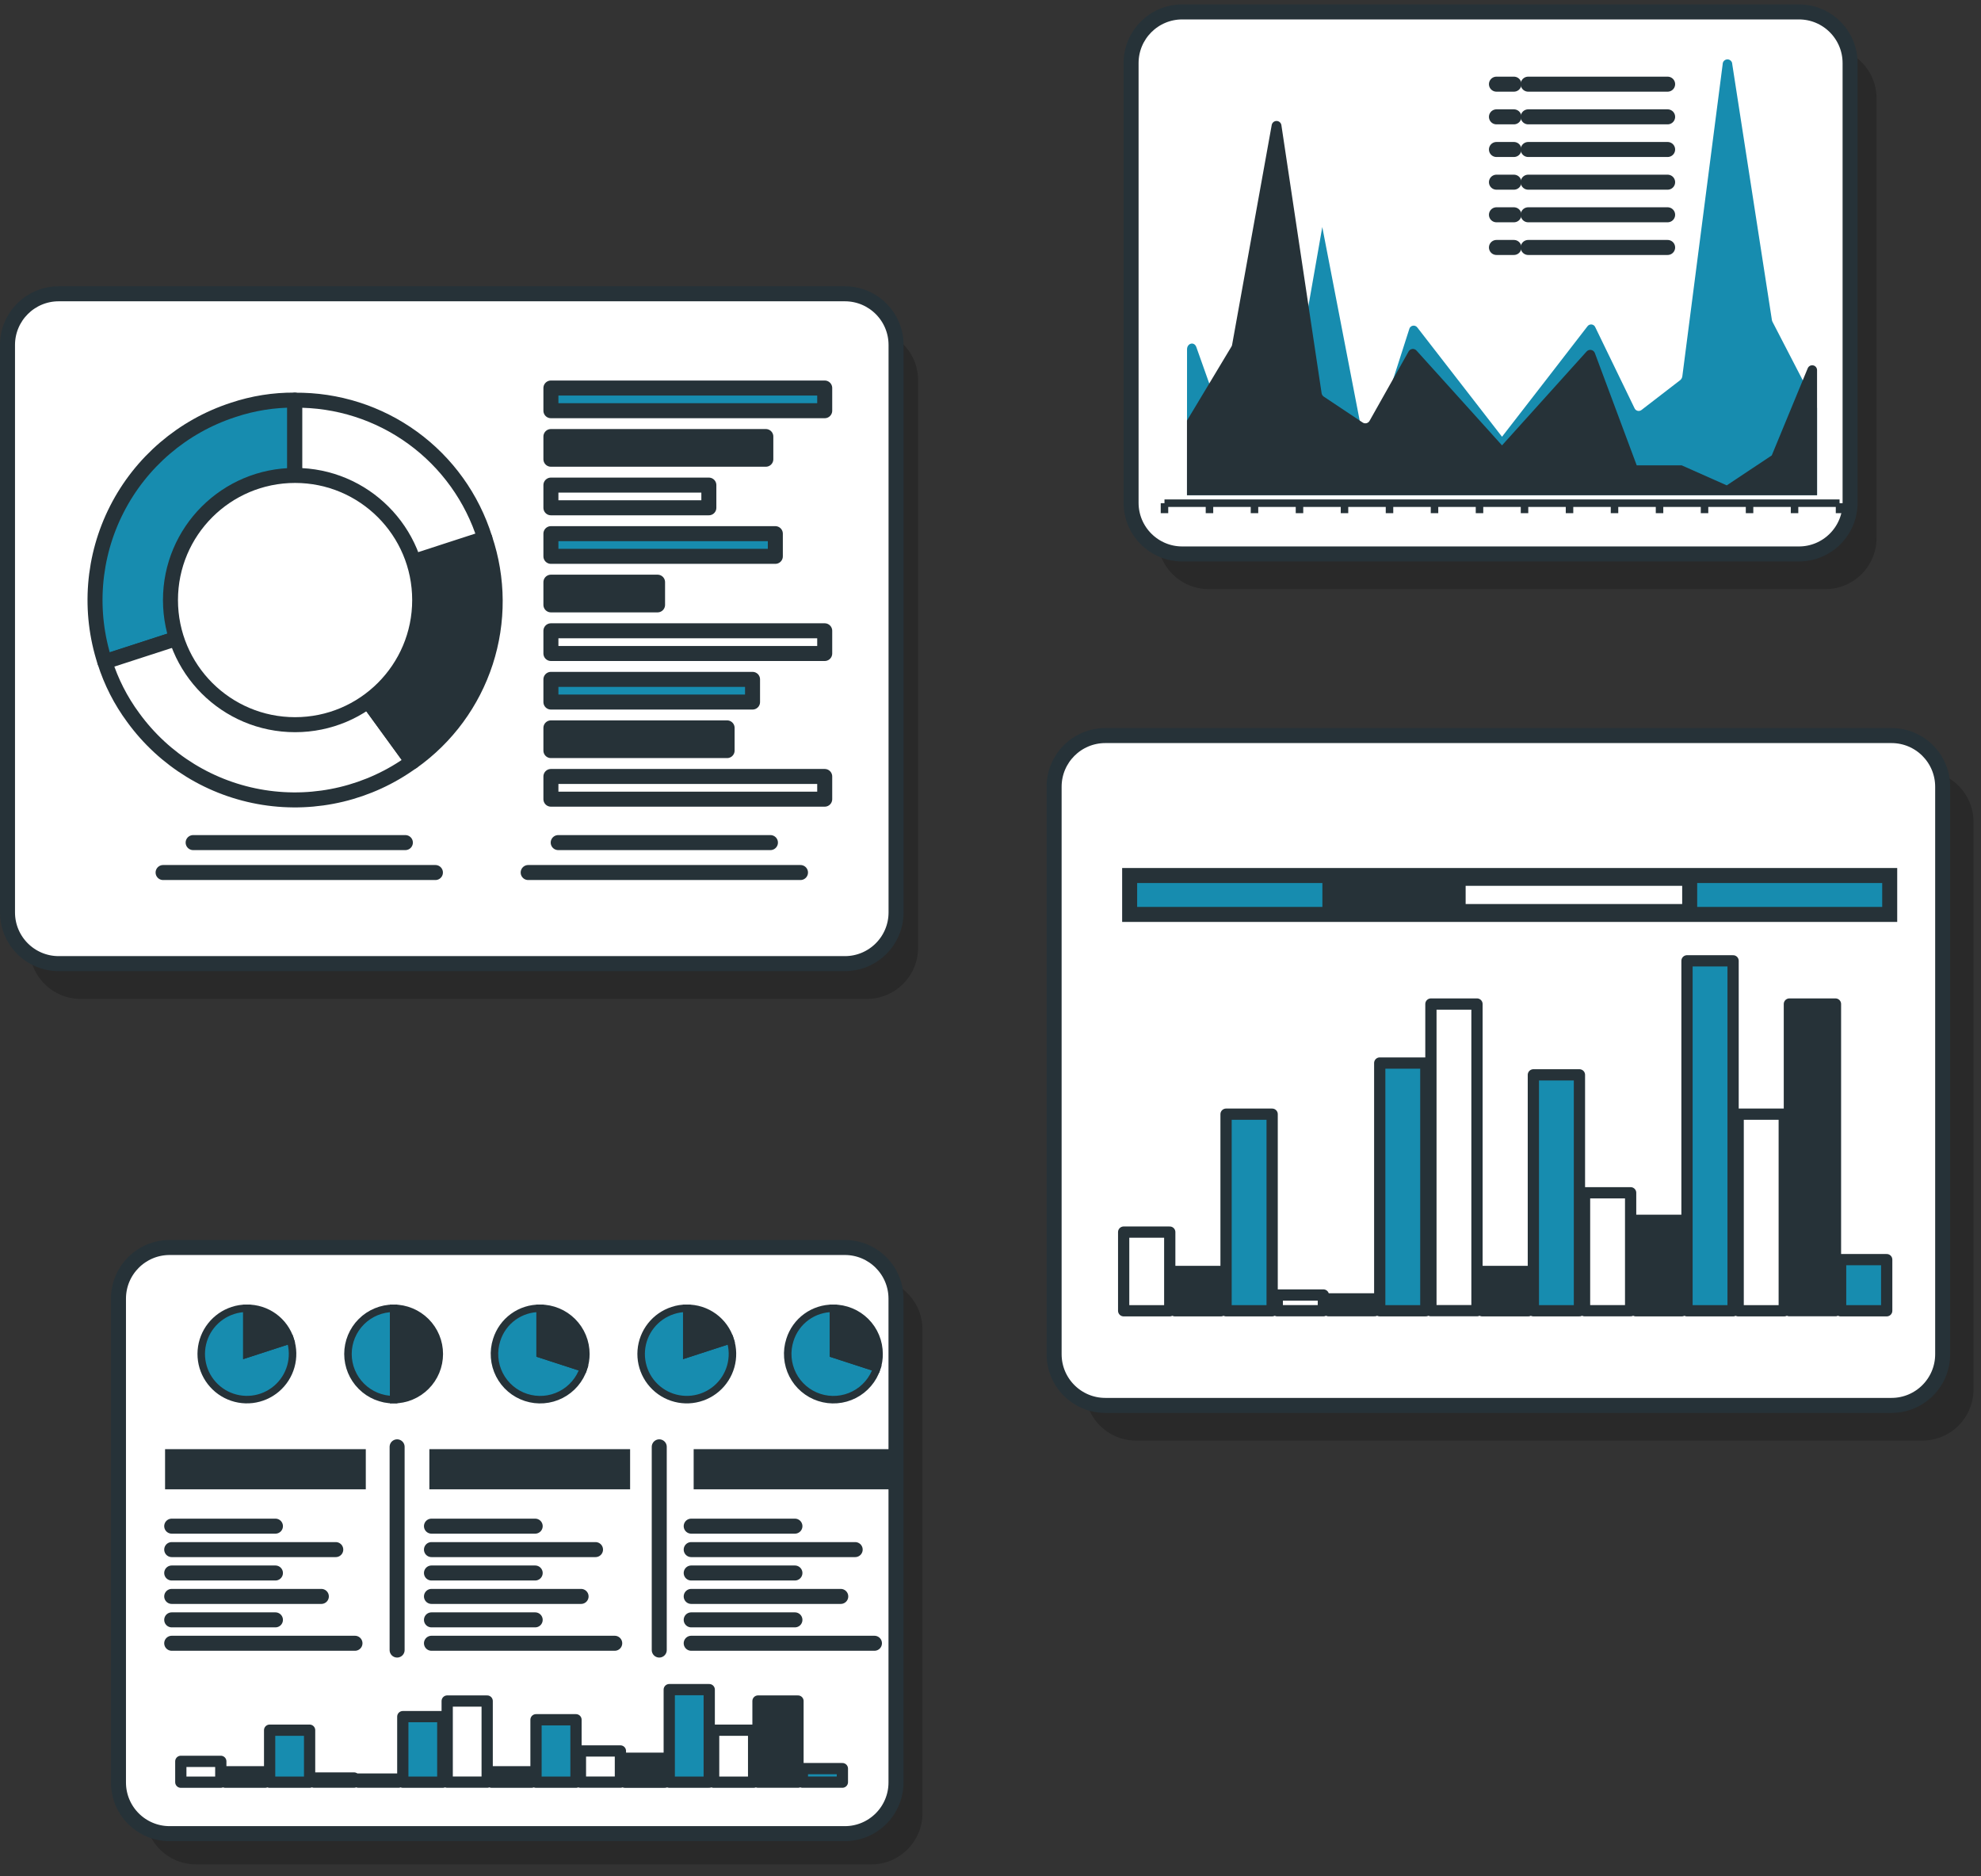 <svg width="132" height="125" viewBox="0 0 132 125" fill="none" xmlns="http://www.w3.org/2000/svg">
<rect x="0" y="0" width="132" height="125" fill="#333333" stroke="none"/>
<path opacity="0.2" d="M57.765 21.923H5.377C3.494 21.923 1.968 23.449 1.968 25.332V63.137C1.968 65.02 3.494 66.546 5.377 66.546H57.765C59.648 66.546 61.175 65.02 61.175 63.137V25.332C61.175 23.449 59.648 21.923 57.765 21.923Z" fill="black"/>
<path d="M56.297 19.572H3.91C2.027 19.572 0.5 21.099 0.5 22.982V60.786C0.5 62.669 2.027 64.196 3.91 64.196H56.297C58.181 64.196 59.707 62.669 59.707 60.786V22.982C59.707 21.099 58.181 19.572 56.297 19.572Z" fill="white" stroke="#263238" stroke-linecap="round" stroke-linejoin="round"/>
<path d="M19.641 39.982L6.983 44.089C5.892 40.73 6.18 37.075 7.784 33.929C9.387 30.782 12.175 28.401 15.533 27.309C16.857 26.865 18.245 26.644 19.641 26.655V39.982Z" fill="#178CAF" stroke="#263238" stroke-linecap="round" stroke-linejoin="round"/>
<path d="M19.642 39.981L27.47 50.748C24.613 52.823 21.049 53.678 17.562 53.125C14.075 52.573 10.95 50.658 8.875 47.801C8.044 46.677 7.405 45.422 6.984 44.089L19.642 39.981Z" fill="white" stroke="#263238" stroke-linecap="round" stroke-linejoin="round"/>
<path d="M19.642 39.983L32.307 35.867C33.209 38.537 33.226 41.427 32.356 44.108C31.486 46.789 29.776 49.118 27.478 50.75L19.642 39.983Z" fill="#263238" stroke="#263238" stroke-linecap="round" stroke-linejoin="round"/>
<path d="M19.642 39.981V26.662C22.462 26.63 25.217 27.508 27.499 29.166C29.78 30.824 31.466 33.174 32.307 35.866L19.642 39.981Z" fill="white" stroke="#263238" stroke-linecap="round" stroke-linejoin="round"/>
<path d="M19.662 48.278C24.247 48.278 27.965 44.561 27.965 39.975C27.965 35.39 24.247 31.673 19.662 31.673C15.077 31.673 11.359 35.39 11.359 39.975C11.359 44.561 15.077 48.278 19.662 48.278Z" fill="white" stroke="#263238" stroke-linecap="round" stroke-linejoin="round"/>
<path d="M54.953 25.85H36.709V27.361H54.953V25.85Z" fill="#178CAF" stroke="#263238" stroke-linecap="round" stroke-linejoin="round"/>
<path d="M51.029 29.082H36.709V30.593H51.029V29.082Z" fill="#263238" stroke="#263238" stroke-linecap="round" stroke-linejoin="round"/>
<path d="M47.233 32.317H36.709V33.829H47.233V32.317Z" fill="white" stroke="#263238" stroke-linecap="round" stroke-linejoin="round"/>
<path d="M51.663 35.552H36.709V37.063H51.663V35.552Z" fill="#178CAF" stroke="#263238" stroke-linecap="round" stroke-linejoin="round"/>
<path d="M43.815 38.784H36.709V40.296H43.815V38.784Z" fill="#263238" stroke="#263238" stroke-linecap="round" stroke-linejoin="round"/>
<path d="M54.953 42.023H36.709V43.535H54.953V42.023Z" fill="white" stroke="#263238" stroke-linecap="round" stroke-linejoin="round"/>
<path d="M50.144 45.259H36.709V46.77H50.144V45.259Z" fill="#178CAF" stroke="#263238" stroke-linecap="round" stroke-linejoin="round"/>
<path d="M48.449 48.491H36.709V50.003H48.449V48.491Z" fill="#263238" stroke="#263238" stroke-linecap="round" stroke-linejoin="round"/>
<path d="M54.953 51.728H36.709V53.24H54.953V51.728Z" fill="white" stroke="#263238" stroke-linecap="round" stroke-linejoin="round"/>
<path d="M12.87 56.133H27.011" stroke="#263238" stroke-linecap="round" stroke-linejoin="round"/>
<path d="M10.868 58.127H29.013" stroke="#263238" stroke-linecap="round" stroke-linejoin="round"/>
<path d="M37.195 56.133H51.336" stroke="#263238" stroke-linecap="round" stroke-linejoin="round"/>
<path d="M35.194 58.127H53.339" stroke="#263238" stroke-linecap="round" stroke-linejoin="round"/>
<path opacity="0.2" d="M58.056 85.156H13.066C11.183 85.156 9.656 86.683 9.656 88.566V120.795C9.656 122.678 11.183 124.205 13.066 124.205H58.056C59.939 124.205 61.466 122.678 61.466 120.795V88.566C61.466 86.683 59.939 85.156 58.056 85.156Z" fill="black"/>
<path d="M56.294 83.107H11.303C9.42 83.107 7.894 84.634 7.894 86.517V118.747C7.894 120.63 9.42 122.156 11.303 122.156H56.294C58.177 122.156 59.703 120.63 59.703 118.747V86.517C59.703 84.634 58.177 83.107 56.294 83.107Z" fill="white" stroke="#263238" stroke-linecap="round" stroke-linejoin="round"/>
<path d="M11.442 101.671H18.353" stroke="#263238" stroke-linecap="round" stroke-linejoin="round"/>
<path d="M11.442 103.233H22.373" stroke="#263238" stroke-linecap="round" stroke-linejoin="round"/>
<path d="M11.442 104.792H18.353" stroke="#263238" stroke-linecap="round" stroke-linejoin="round"/>
<path d="M11.442 106.352H21.412" stroke="#263238" stroke-linecap="round" stroke-linejoin="round"/>
<path d="M11.442 107.914H18.353" stroke="#263238" stroke-linecap="round" stroke-linejoin="round"/>
<path d="M11.442 109.473H23.653" stroke="#263238" stroke-linecap="round" stroke-linejoin="round"/>
<path d="M28.75 101.671H35.661" stroke="#263238" stroke-linecap="round" stroke-linejoin="round"/>
<path d="M28.75 103.233H39.681" stroke="#263238" stroke-linecap="round" stroke-linejoin="round"/>
<path d="M28.75 104.792H35.661" stroke="#263238" stroke-linecap="round" stroke-linejoin="round"/>
<path d="M28.75 106.352H38.719" stroke="#263238" stroke-linecap="round" stroke-linejoin="round"/>
<path d="M28.75 107.914H35.661" stroke="#263238" stroke-linecap="round" stroke-linejoin="round"/>
<path d="M28.75 109.473H40.961" stroke="#263238" stroke-linecap="round" stroke-linejoin="round"/>
<path d="M46.057 101.671H52.968" stroke="#263238" stroke-linecap="round" stroke-linejoin="round"/>
<path d="M46.057 103.233H56.983" stroke="#263238" stroke-linecap="round" stroke-linejoin="round"/>
<path d="M46.057 104.792H52.968" stroke="#263238" stroke-linecap="round" stroke-linejoin="round"/>
<path d="M46.057 106.352H56.022" stroke="#263238" stroke-linecap="round" stroke-linejoin="round"/>
<path d="M46.057 107.914H52.968" stroke="#263238" stroke-linecap="round" stroke-linejoin="round"/>
<path d="M46.057 109.473H58.267" stroke="#263238" stroke-linecap="round" stroke-linejoin="round"/>
<path d="M24.374 96.542H10.999V99.218H24.374V96.542Z" fill="#263238"/>
<path d="M41.986 96.542H28.61V99.218H41.986V96.542Z" fill="#263238"/>
<path d="M59.596 96.542H46.221V99.218H59.596V96.542Z" fill="#263238"/>
<path d="M26.461 96.387V109.925" stroke="#263238" stroke-linecap="round" stroke-linejoin="round"/>
<path d="M43.928 96.387V109.925" stroke="#263238" stroke-linecap="round" stroke-linejoin="round"/>
<path d="M16.451 90.201L19.346 89.26C19.532 89.832 19.544 90.447 19.38 91.026C19.217 91.605 18.885 92.122 18.428 92.513C17.97 92.904 17.407 93.15 16.809 93.221C16.212 93.291 15.607 93.183 15.071 92.91C14.535 92.637 14.092 92.211 13.797 91.686C13.503 91.162 13.371 90.561 13.418 89.962C13.465 89.362 13.689 88.789 14.061 88.317C14.434 87.844 14.938 87.492 15.51 87.306C15.813 87.205 16.131 87.155 16.451 87.158V90.201Z" fill="#178CAF" stroke="#263238" stroke-width="0.5" stroke-miterlimit="10"/>
<path d="M16.451 90.201V87.158C17.096 87.151 17.725 87.351 18.247 87.729C18.769 88.108 19.154 88.645 19.346 89.26L16.451 90.201Z" fill="#263238" stroke="#263238" stroke-width="0.5" stroke-miterlimit="10"/>
<path d="M45.762 90.201L48.657 89.26C48.843 89.832 48.855 90.447 48.692 91.026C48.528 91.606 48.197 92.123 47.739 92.514C47.282 92.905 46.718 93.151 46.12 93.222C45.523 93.293 44.917 93.184 44.381 92.911C43.845 92.638 43.402 92.211 43.108 91.686C42.814 91.161 42.683 90.56 42.73 89.96C42.778 89.36 43.002 88.788 43.375 88.315C43.748 87.843 44.252 87.492 44.825 87.306C45.127 87.205 45.444 87.155 45.762 87.158V90.201Z" fill="#178CAF" stroke="#263238" stroke-width="0.5" stroke-miterlimit="10"/>
<path d="M45.762 90.201V87.159C46.406 87.15 47.036 87.35 47.558 87.729C48.08 88.107 48.465 88.644 48.657 89.26L45.762 90.201Z" fill="#263238" stroke="#263238" stroke-width="0.5" stroke-miterlimit="10"/>
<path d="M26.229 90.201V93.244C25.422 93.244 24.648 92.923 24.078 92.352C23.507 91.782 23.186 91.008 23.186 90.201C23.186 89.394 23.507 88.62 24.078 88.049C24.648 87.479 25.422 87.158 26.229 87.158V90.201Z" fill="#178CAF" stroke="#263238" stroke-width="0.5" stroke-miterlimit="10"/>
<path d="M26.229 90.201V87.158C27.035 87.158 27.809 87.479 28.38 88.049C28.951 88.62 29.271 89.394 29.271 90.201C29.271 91.008 28.951 91.782 28.38 92.352C27.809 92.923 27.035 93.244 26.229 93.244V90.201Z" fill="#263238" stroke="#263238" stroke-width="0.5" stroke-miterlimit="10"/>
<path d="M35.992 90.201L38.887 91.142C38.763 91.522 38.566 91.875 38.306 92.178C38.047 92.483 37.73 92.732 37.373 92.914C37.017 93.095 36.629 93.205 36.23 93.236C35.831 93.267 35.431 93.22 35.05 93.096C34.67 92.973 34.318 92.775 34.014 92.516C33.71 92.256 33.46 91.939 33.279 91.583C33.097 91.227 32.988 90.838 32.957 90.44C32.925 90.041 32.973 89.64 33.096 89.26C33.289 88.645 33.674 88.108 34.196 87.729C34.717 87.351 35.347 87.151 35.992 87.158V90.201Z" fill="#178CAF" stroke="#263238" stroke-width="0.5" stroke-miterlimit="10"/>
<path d="M35.991 90.201V87.158C36.391 87.158 36.787 87.236 37.157 87.389C37.526 87.541 37.862 87.765 38.145 88.048C38.428 88.331 38.653 88.666 38.806 89.036C38.959 89.405 39.038 89.801 39.038 90.201C39.039 90.521 38.988 90.839 38.886 91.142L35.991 90.201Z" fill="#263238" stroke="#263238" stroke-width="0.5" stroke-miterlimit="10"/>
<path d="M55.532 90.201L58.427 91.142C58.303 91.522 58.106 91.875 57.846 92.178C57.587 92.483 57.27 92.732 56.913 92.914C56.557 93.095 56.169 93.205 55.77 93.236C55.371 93.267 54.971 93.22 54.59 93.096C54.21 92.973 53.858 92.775 53.554 92.516C53.25 92.256 53 91.939 52.819 91.583C52.638 91.227 52.528 90.838 52.497 90.44C52.465 90.041 52.513 89.64 52.636 89.26C52.829 88.645 53.214 88.108 53.736 87.729C54.257 87.351 54.887 87.151 55.532 87.158V90.201Z" fill="#178CAF" stroke="#263238" stroke-width="0.5" stroke-miterlimit="10"/>
<path d="M55.532 90.201V87.158C55.932 87.158 56.328 87.236 56.697 87.389C57.067 87.541 57.402 87.766 57.685 88.048C57.968 88.331 58.192 88.666 58.344 89.036C58.497 89.405 58.575 89.801 58.575 90.201C58.578 90.521 58.528 90.839 58.427 91.142L55.532 90.201Z" fill="#263238" stroke="#263238" stroke-width="0.5" stroke-miterlimit="10"/>
<path d="M56.131 117.824H53.467V118.725H56.131V117.824Z" fill="#178CAF" stroke="#263238" stroke-width="0.75" stroke-linecap="round" stroke-linejoin="round"/>
<path d="M53.172 113.322H50.508V118.726H53.172V113.322Z" fill="#263238" stroke="#263238" stroke-width="0.75" stroke-linecap="round" stroke-linejoin="round"/>
<path d="M50.216 115.264H47.552V118.729H50.216V115.264Z" fill="white" stroke="#263238" stroke-width="0.75" stroke-linecap="round" stroke-linejoin="round"/>
<path d="M47.258 112.562H44.594V118.727H47.258V112.562Z" fill="#178CAF" stroke="#263238" stroke-width="0.75" stroke-linecap="round" stroke-linejoin="round"/>
<path d="M44.299 117.135H41.635V118.73H44.299V117.135Z" fill="#263238" stroke="#263238" stroke-width="0.75" stroke-linecap="round" stroke-linejoin="round"/>
<path d="M41.34 116.648H38.676V118.726H41.34V116.648Z" fill="white" stroke="#263238" stroke-width="0.75" stroke-linecap="round" stroke-linejoin="round"/>
<path d="M38.38 114.569H35.716V118.729H38.38V114.569Z" fill="#178CAF" stroke="#263238" stroke-width="0.75" stroke-linecap="round" stroke-linejoin="round"/>
<path d="M35.421 118.034H32.757V118.728H35.421V118.034Z" fill="#263238" stroke="#263238" stroke-width="0.75" stroke-linecap="round" stroke-linejoin="round"/>
<path d="M32.462 113.322H29.798V118.726H32.462V113.322Z" fill="white" stroke="#263238" stroke-width="0.75" stroke-linecap="round" stroke-linejoin="round"/>
<path d="M29.504 114.361H26.84V118.728H29.504V114.361Z" fill="#178CAF" stroke="#263238" stroke-width="0.75" stroke-linecap="round" stroke-linejoin="round"/>
<path d="M26.549 118.519H23.885V118.726H26.549V118.519Z" fill="#263238" stroke="#263238" stroke-width="0.75" stroke-linecap="round" stroke-linejoin="round"/>
<path d="M23.59 118.45H20.926V118.725H23.59V118.45Z" fill="white" stroke="#263238" stroke-width="0.75" stroke-linecap="round" stroke-linejoin="round"/>
<path d="M20.63 115.264H17.966V118.729H20.63V115.264Z" fill="#178CAF" stroke="#263238" stroke-width="0.75" stroke-linecap="round" stroke-linejoin="round"/>
<path d="M17.672 118.034H15.008V118.728H17.672V118.034Z" fill="#263238" stroke="#263238" stroke-width="0.75" stroke-linecap="round" stroke-linejoin="round"/>
<path d="M14.712 117.34H12.048V118.728H14.712V117.34Z" fill="white" stroke="#263238" stroke-width="0.75" stroke-linecap="round" stroke-linejoin="round"/>
<path opacity="0.2" d="M128.09 51.347H75.703C73.82 51.347 72.293 52.873 72.293 54.756V92.561C72.293 94.444 73.82 95.97 75.703 95.97H128.09C129.974 95.97 131.5 94.444 131.5 92.561V54.756C131.5 52.873 129.974 51.347 128.09 51.347Z" fill="black"/>
<path d="M126.037 49.003H73.649C71.766 49.003 70.239 50.529 70.239 52.413V90.217C70.239 92.1 71.766 93.627 73.649 93.627H126.037C127.92 93.627 129.446 92.1 129.446 90.217V52.413C129.446 50.529 127.92 49.003 126.037 49.003Z" fill="white" stroke="#263238" stroke-linecap="round" stroke-linejoin="round"/>
<path d="M125.717 83.916H122.646V87.322H125.717V83.916Z" fill="#178CAF" stroke="#263238" stroke-width="0.75" stroke-linecap="round" stroke-linejoin="round"/>
<path d="M122.303 66.888H119.232V87.317H122.303V66.888Z" fill="#263238" stroke="#263238" stroke-width="0.75" stroke-linecap="round" stroke-linejoin="round"/>
<path d="M118.89 74.226H115.819V87.322H118.89V74.226Z" fill="white" stroke="#263238" stroke-width="0.75" stroke-linecap="round" stroke-linejoin="round"/>
<path d="M115.481 64.01H112.41V87.323H115.481V64.01Z" fill="#178CAF" stroke="#263238" stroke-width="0.75" stroke-linecap="round" stroke-linejoin="round"/>
<path d="M112.068 81.296H108.997V87.322H112.068V81.296Z" fill="#263238" stroke="#263238" stroke-width="0.75" stroke-linecap="round" stroke-linejoin="round"/>
<path d="M108.654 79.462H105.583V87.318H108.654V79.462Z" fill="white" stroke="#263238" stroke-width="0.75" stroke-linecap="round" stroke-linejoin="round"/>
<path d="M105.243 71.606H102.173V87.321H105.243V71.606Z" fill="#178CAF" stroke="#263238" stroke-width="0.75" stroke-linecap="round" stroke-linejoin="round"/>
<path d="M101.831 84.702H98.761V87.322H101.831V84.702Z" fill="#263238" stroke="#263238" stroke-width="0.75" stroke-linecap="round" stroke-linejoin="round"/>
<path d="M98.416 66.888H95.346V87.317H98.416V66.888Z" fill="white" stroke="#263238" stroke-width="0.75" stroke-linecap="round" stroke-linejoin="round"/>
<path d="M95.007 70.819H91.936V87.321H95.007V70.819Z" fill="#178CAF" stroke="#263238" stroke-width="0.75" stroke-linecap="round" stroke-linejoin="round"/>
<path d="M91.594 86.532H88.523V87.318H91.594V86.532Z" fill="#263238" stroke="#263238" stroke-width="0.75" stroke-linecap="round" stroke-linejoin="round"/>
<path d="M88.18 86.272H85.109V87.32H88.18V86.272Z" fill="white" stroke="#263238" stroke-width="0.75" stroke-linecap="round" stroke-linejoin="round"/>
<path d="M84.767 74.226H81.696V87.322H84.767V74.226Z" fill="#178CAF" stroke="#263238" stroke-width="0.75" stroke-linecap="round" stroke-linejoin="round"/>
<path d="M81.357 84.702H78.286V87.322H81.357V84.702Z" fill="#263238" stroke="#263238" stroke-width="0.75" stroke-linecap="round" stroke-linejoin="round"/>
<path d="M77.944 82.082H74.873V87.322H77.944V82.082Z" fill="white" stroke="#263238" stroke-width="0.75" stroke-linecap="round" stroke-linejoin="round"/>
<path d="M125.917 58.326H75.272V60.918H125.917V58.326Z" fill="#178CAF" stroke="#263238" stroke-miterlimit="10"/>
<path d="M96.83 58.513H88.615V60.726H96.83V58.513Z" fill="#263238" stroke="#263238" stroke-miterlimit="10"/>
<path d="M112.589 58.513H97.16V60.726H112.589V58.513Z" fill="white" stroke="#263238" stroke-miterlimit="10"/>
<path opacity="0.2" d="M121.63 3.138H80.54C78.656 3.138 77.13 4.664 77.13 6.547V35.838C77.13 37.721 78.656 39.247 80.54 39.247H121.63C123.513 39.247 125.039 37.721 125.039 35.838V6.547C125.039 4.664 123.513 3.138 121.63 3.138Z" fill="black"/>
<path d="M119.867 0.794H78.777C76.894 0.794 75.367 2.32 75.367 4.204V33.494C75.367 35.377 76.894 36.904 78.777 36.904H119.867C121.75 36.904 123.277 35.377 123.277 33.494V4.204C123.277 2.32 121.75 0.794 119.867 0.794Z" fill="white" stroke="#263238" stroke-linecap="round" stroke-linejoin="round"/>
<path d="M77.593 33.522H122.575" stroke="#263238" stroke-width="0.5" stroke-miterlimit="10"/>
<path d="M77.593 33.522V34.187" stroke="#263238" stroke-width="0.5" stroke-miterlimit="10"/>
<path d="M80.591 33.522V34.187" stroke="#263238" stroke-width="0.5" stroke-miterlimit="10"/>
<path d="M83.59 33.522V34.187" stroke="#263238" stroke-width="0.5" stroke-miterlimit="10"/>
<path d="M86.589 33.522V34.187" stroke="#263238" stroke-width="0.5" stroke-miterlimit="10"/>
<path d="M89.588 33.522V34.187" stroke="#263238" stroke-width="0.5" stroke-miterlimit="10"/>
<path d="M92.587 33.522V34.187" stroke="#263238" stroke-width="0.5" stroke-miterlimit="10"/>
<path d="M95.586 33.522V34.187" stroke="#263238" stroke-width="0.5" stroke-miterlimit="10"/>
<path d="M98.584 33.522V34.187" stroke="#263238" stroke-width="0.5" stroke-miterlimit="10"/>
<path d="M101.583 33.522V34.187" stroke="#263238" stroke-width="0.5" stroke-miterlimit="10"/>
<path d="M104.582 33.522V34.187" stroke="#263238" stroke-width="0.5" stroke-miterlimit="10"/>
<path d="M107.58 33.522V34.187" stroke="#263238" stroke-width="0.5" stroke-miterlimit="10"/>
<path d="M110.58 33.522V34.187" stroke="#263238" stroke-width="0.5" stroke-miterlimit="10"/>
<path d="M113.578 33.522V34.187" stroke="#263238" stroke-width="0.5" stroke-miterlimit="10"/>
<path d="M116.578 33.522V34.187" stroke="#263238" stroke-width="0.5" stroke-miterlimit="10"/>
<path d="M119.576 33.522V34.187" stroke="#263238" stroke-width="0.5" stroke-miterlimit="10"/>
<path d="M122.574 33.522V34.187" stroke="#263238" stroke-width="0.5" stroke-miterlimit="10"/>
<path d="M79.092 32.979H121.076V27.177L118.105 21.435C118.085 21.394 118.072 21.351 118.065 21.307L115.425 4.275C115.425 4.19 115.391 4.109 115.331 4.049C115.272 3.99 115.19 3.956 115.106 3.956C115.021 3.956 114.94 3.99 114.88 4.049C114.82 4.109 114.787 4.19 114.787 4.275L112.099 25.067C112.086 25.167 112.036 25.258 111.959 25.323L109.371 27.317C109.334 27.344 109.291 27.363 109.245 27.372C109.199 27.38 109.152 27.378 109.108 27.365C109.063 27.352 109.022 27.329 108.987 27.298C108.953 27.267 108.926 27.228 108.909 27.185L106.301 21.805C106.281 21.755 106.249 21.711 106.206 21.677C106.164 21.644 106.113 21.622 106.06 21.616C106.006 21.609 105.952 21.616 105.902 21.638C105.853 21.659 105.81 21.694 105.778 21.738L103.082 25.227L100.084 29.095L97.085 25.227L94.441 21.817C94.406 21.77 94.358 21.733 94.303 21.712C94.248 21.692 94.188 21.687 94.131 21.7C94.073 21.713 94.02 21.742 93.979 21.784C93.938 21.826 93.91 21.879 93.899 21.937L91.107 30.642L88.108 15.126L85.109 32.19L82.111 29.869L79.718 23.13C79.582 22.731 79.096 22.858 79.096 23.273L79.092 32.979Z" fill="#178CAF"/>
<path d="M121.076 32.992H79.092V28.019L82.059 23.082C82.079 23.048 82.093 23.01 82.099 22.971L84.739 8.323C84.753 8.249 84.793 8.182 84.852 8.133C84.91 8.085 84.984 8.059 85.06 8.059C85.135 8.059 85.209 8.085 85.268 8.133C85.326 8.182 85.366 8.249 85.381 8.323L88.064 26.205C88.081 26.294 88.133 26.373 88.208 26.424L90.796 28.147C90.833 28.172 90.875 28.189 90.919 28.197C90.963 28.204 91.008 28.203 91.052 28.193C91.095 28.182 91.136 28.163 91.172 28.136C91.207 28.108 91.237 28.074 91.259 28.035L93.863 23.409C93.888 23.364 93.924 23.326 93.966 23.298C94.009 23.27 94.058 23.253 94.109 23.247C94.161 23.242 94.212 23.248 94.26 23.267C94.308 23.285 94.351 23.315 94.385 23.353L97.085 26.344L100.084 29.67L103.082 26.344L105.722 23.413C105.76 23.372 105.808 23.341 105.86 23.324C105.913 23.306 105.97 23.302 106.024 23.313C106.079 23.323 106.13 23.348 106.173 23.383C106.216 23.419 106.249 23.465 106.269 23.517L109.06 31.002H112.059L115.058 32.334L118.057 30.34L120.449 24.546C120.476 24.474 120.527 24.413 120.594 24.375C120.661 24.338 120.74 24.325 120.815 24.34C120.891 24.355 120.959 24.396 121.006 24.457C121.054 24.517 121.078 24.593 121.076 24.669V32.992Z" fill="#263238"/>
<path d="M101.827 5.607H111.119" stroke="#263238" stroke-linecap="round" stroke-linejoin="round"/>
<path d="M101.827 7.784H111.119" stroke="#263238" stroke-linecap="round" stroke-linejoin="round"/>
<path d="M101.827 9.959H111.119" stroke="#263238" stroke-linecap="round" stroke-linejoin="round"/>
<path d="M101.827 12.137H111.119" stroke="#263238" stroke-linecap="round" stroke-linejoin="round"/>
<path d="M101.827 14.309H111.119" stroke="#263238" stroke-linecap="round" stroke-linejoin="round"/>
<path d="M101.827 16.486H111.119" stroke="#263238" stroke-linecap="round" stroke-linejoin="round"/>
<path d="M99.713 5.607H100.877" stroke="#263238" stroke-linecap="round" stroke-linejoin="round"/>
<path d="M99.713 7.784H100.877" stroke="#263238" stroke-linecap="round" stroke-linejoin="round"/>
<path d="M99.713 9.959H100.877" stroke="#263238" stroke-linecap="round" stroke-linejoin="round"/>
<path d="M99.713 12.137H100.877" stroke="#263238" stroke-linecap="round" stroke-linejoin="round"/>
<path d="M99.713 14.309H100.877" stroke="#263238" stroke-linecap="round" stroke-linejoin="round"/>
<path d="M99.713 16.486H100.877" stroke="#263238" stroke-linecap="round" stroke-linejoin="round"/>
</svg>

